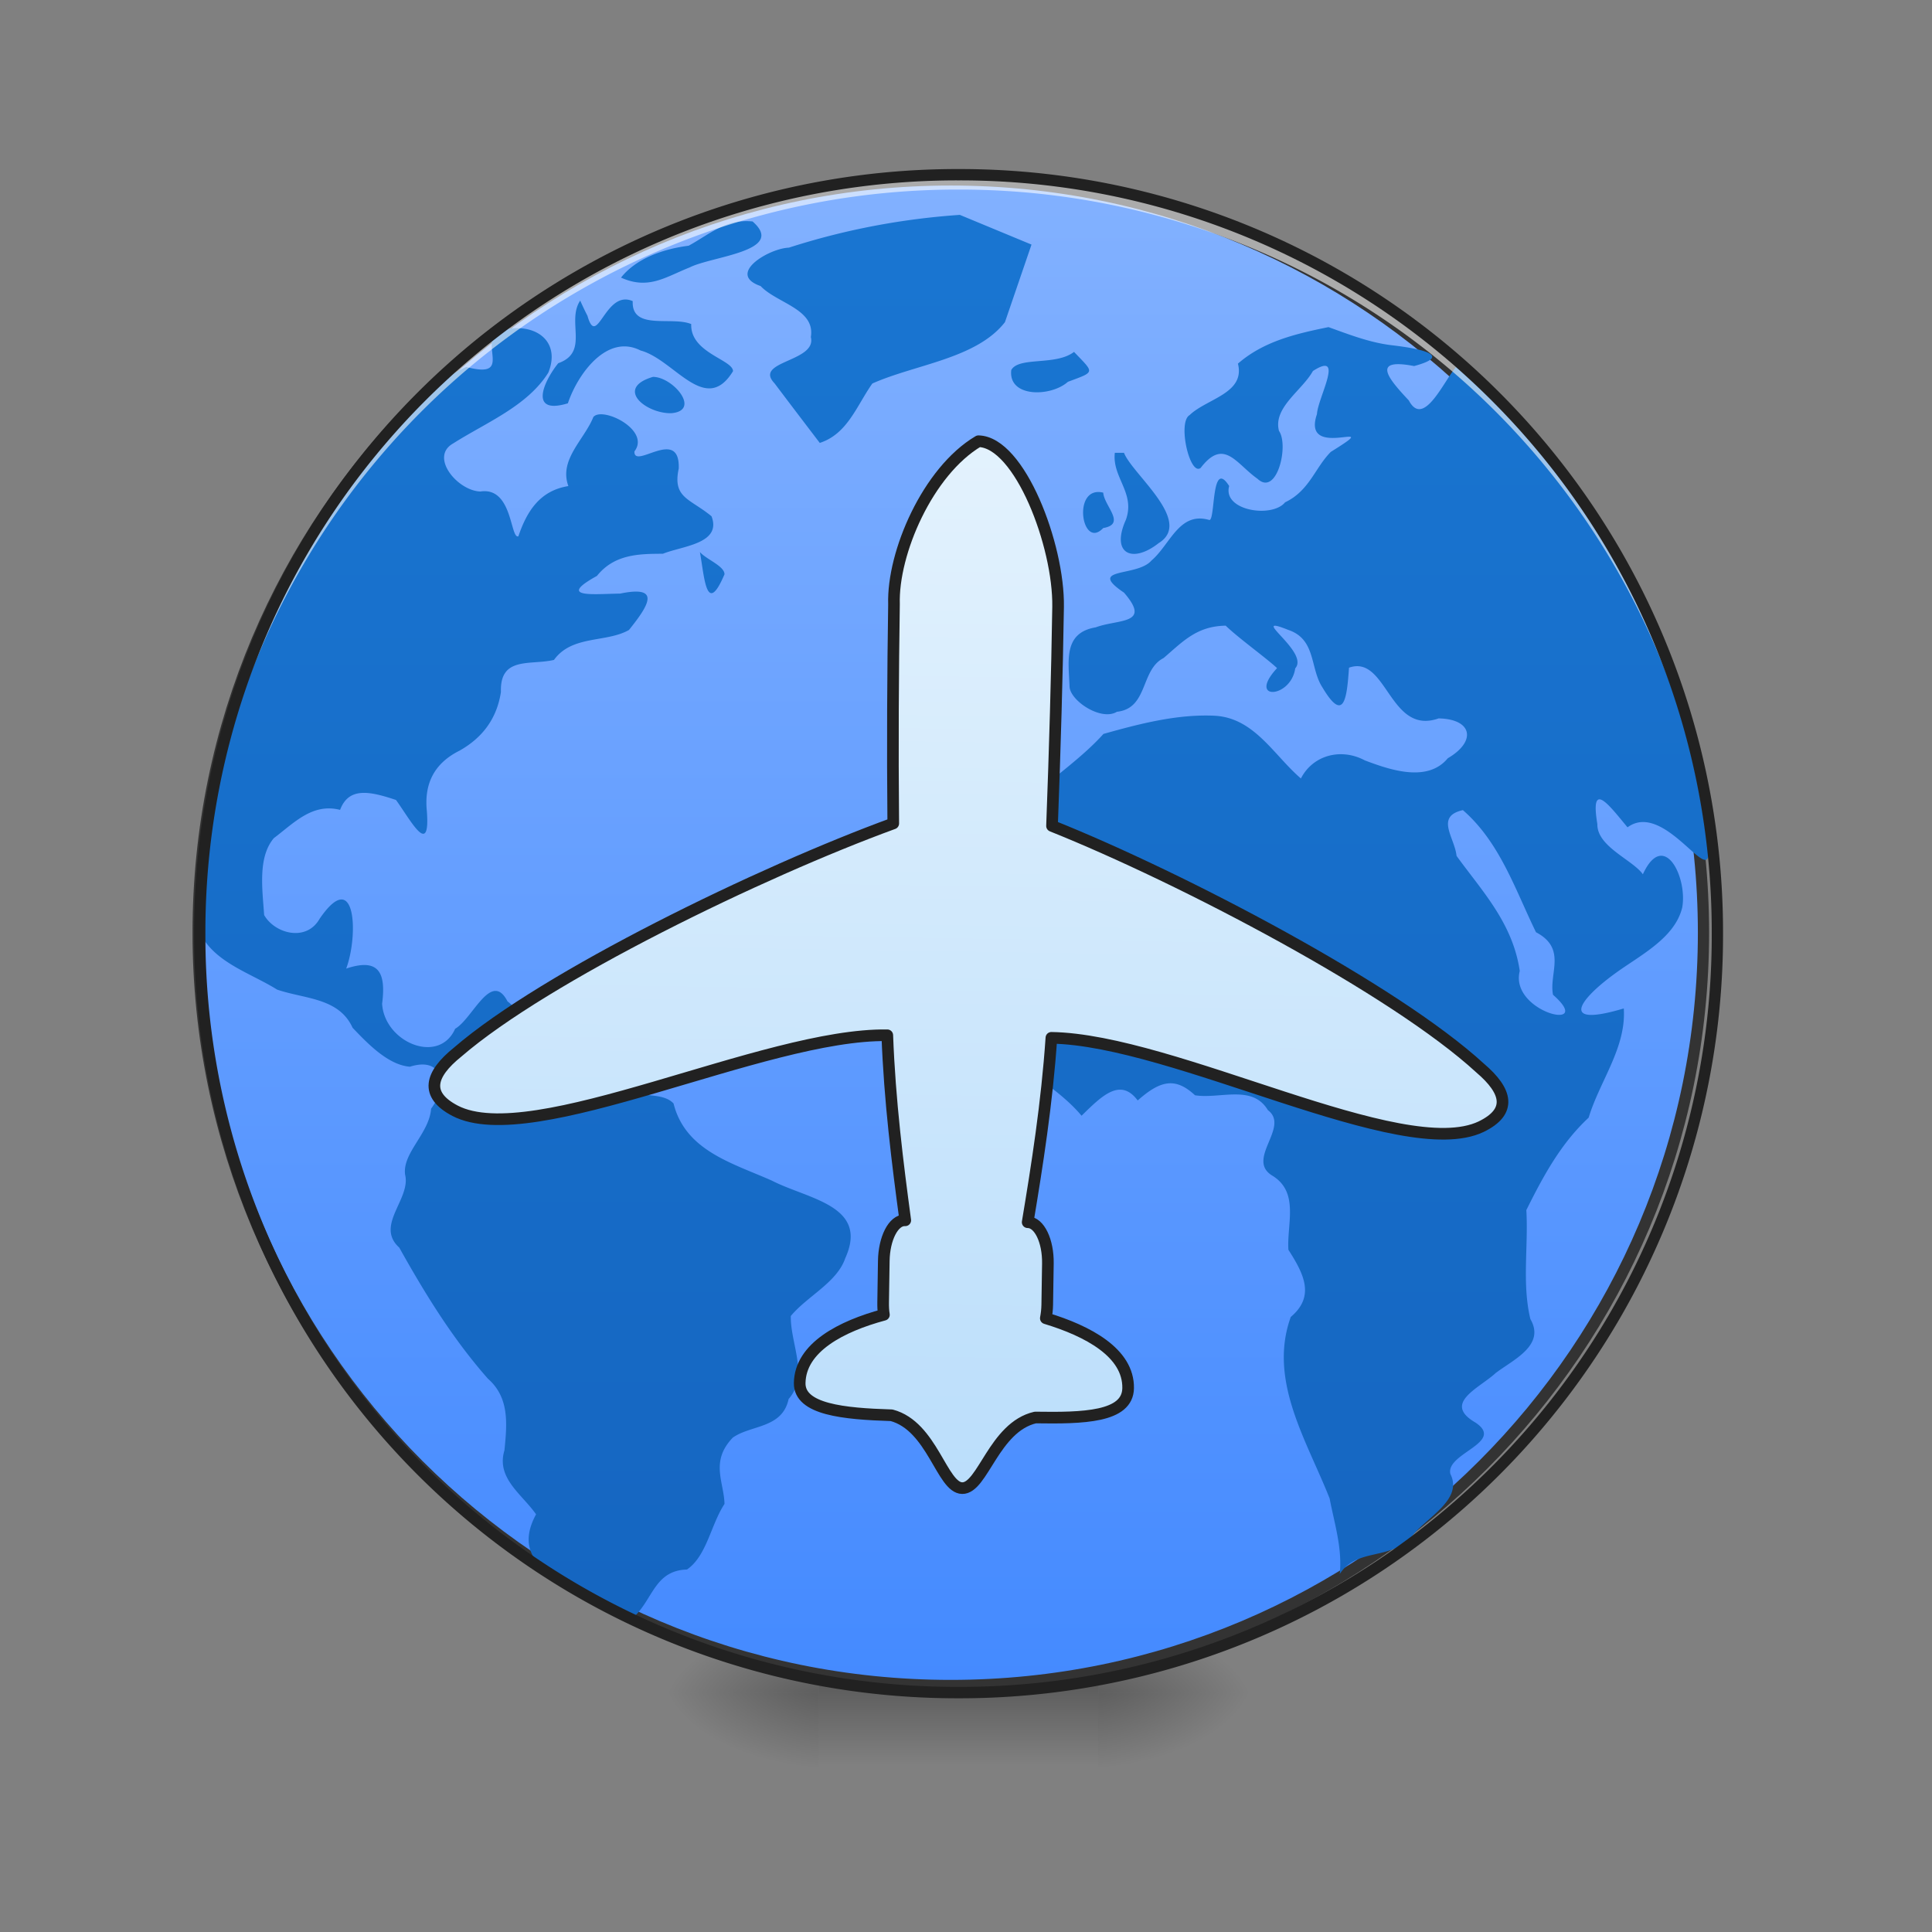 <svg xmlns="http://www.w3.org/2000/svg" xmlns:xlink="http://www.w3.org/1999/xlink" width="32pt" height="32pt" viewBox="0 0 32 32"><rect x="0" y="0" width="32" height="32" fill="#808080" stroke="none"/><defs><radialGradient id="c" gradientUnits="userSpaceOnUse" cx="450.909" cy="189.579" fx="450.909" fy="189.579" r="21.167" gradientTransform="matrix(0 -.078 -.141 0 44.523 63.595)"><stop offset="0" stop-opacity=".314"/><stop offset=".222" stop-opacity=".275"/><stop offset="1" stop-opacity="0"/></radialGradient><radialGradient id="d" gradientUnits="userSpaceOnUse" cx="450.909" cy="189.579" fx="450.909" fy="189.579" r="21.167" gradientTransform="matrix(0 .078 .141 0 -12.77 -7.527)"><stop offset="0" stop-opacity=".314"/><stop offset=".222" stop-opacity=".275"/><stop offset="1" stop-opacity="0"/></radialGradient><radialGradient id="e" gradientUnits="userSpaceOnUse" cx="450.909" cy="189.579" fx="450.909" fy="189.579" r="21.167" gradientTransform="matrix(0 -.078 .141 0 -12.77 63.595)"><stop offset="0" stop-opacity=".314"/><stop offset=".222" stop-opacity=".275"/><stop offset="1" stop-opacity="0"/></radialGradient><radialGradient id="f" gradientUnits="userSpaceOnUse" cx="450.909" cy="189.579" fx="450.909" fy="189.579" r="21.167" gradientTransform="matrix(0 .078 -.141 0 44.523 -7.527)"><stop offset="0" stop-opacity=".314"/><stop offset=".222" stop-opacity=".275"/><stop offset="1" stop-opacity="0"/></radialGradient><linearGradient id="g" gradientUnits="userSpaceOnUse" x1="255.323" y1="233.5" x2="255.323" y2="254.667" gradientTransform="matrix(.013 0 0 .062 12.465 13.439)"><stop offset="0" stop-opacity=".275"/><stop offset="1" stop-opacity="0"/></linearGradient><linearGradient id="h" gradientUnits="userSpaceOnUse" x1="254" y1="-168.667" x2="254" y2="233.5"><stop offset="0" stop-color="#82b1ff"/><stop offset="1" stop-color="#448aff"/></linearGradient><linearGradient id="b" gradientUnits="userSpaceOnUse" x1="254" y1="233.5" x2="253.994" y2="-173.526" gradientTransform="translate(.098 13.606) scale(.062)"><stop offset="0" stop-color="#1565c0"/><stop offset="1" stop-color="#1976d2"/></linearGradient><clipPath id="a"><path d="M0 0h32v32H0z"/></clipPath><g id="i" clip-path="url(#a)"><path d="M15.898 3.559c-.964.066-1.91.246-2.832.543-.328.011-1.043.437-.468.636.27.285.91.38.832.844.105.414-.957.395-.602.766.25.332.5.66.75.988.461-.149.613-.621.871-.984.711-.317 1.723-.41 2.196-1.016l.44-1.285-1.187-.492zm-3.433.109c-.445-.047-.727.223-1.059.402-.406.051-.863.203-1.12.528.456.207.741-.012 1.136-.168.367-.188 1.61-.266 1.043-.762zM9.609 4.98c-.23.348.157.852-.363 1.036-.258.324-.48.859.16.664.16-.48.645-1.16 1.203-.875.559.148 1.075 1.09 1.532.343 0-.191-.711-.304-.692-.78-.316-.134-.992.112-.969-.38-.457-.203-.59.805-.75.242-.043-.082-.082-.168-.12-.25zm12.395.438c-.54.11-1.074.234-1.5.605.125.493-.516.579-.8.852-.204.117.003 1.016.183.875.386-.504.586-.07.941.18.32.3.524-.551.356-.793-.102-.387.386-.672.562-.992.535-.344.082.44.067.714-.274.805 1.199.024.23.625-.262.262-.355.645-.758.836-.215.266-1.039.14-.926-.27-.3-.472-.226.567-.328.563-.5-.148-.648.407-.96.672-.239.277-1.083.106-.454.531.461.532-.09.434-.469.575-.539.09-.449.558-.433.98.008.234.523.578.785.418.52-.055.387-.695.773-.89.32-.274.547-.528 1.028-.536.219.211.668.532.851.703-.504.547.23.504.301.004.246-.273-.816-.918-.113-.636.46.156.355.629.562.949.368.62.407.156.442-.324.629-.223.668 1.129 1.484.84.563.011.629.382.152.66-.335.406-.953.195-1.375.035-.386-.207-.855-.094-1.058.3-.45-.386-.77-1.003-1.426-1.039-.621-.03-1.246.133-1.844.301-.683.758-1.765 1.219-2.03 2.281-.392.391.007.7-.11 1.012-.383.336-.301.719-.059 1.114.238.925 1.27 1.238 1.836 1.917.332-.324.64-.64.93-.253.383-.34.629-.383.949-.086.41.066.95-.184 1.207.246.375.281-.387.824.086 1.093.434.278.227.793.254 1.22.246.386.453.765.039 1.113-.379 1.054.266 2.046.644 3.007.079.414.211.82.168 1.25.278-.433.829-.222 1.184-.61.227-.315.867-.612.648-1.046-.085-.344.915-.52.415-.852-.551-.32.058-.566.335-.82.286-.219.829-.457.575-.894-.141-.586-.032-1.203-.067-1.805.278-.559.57-1.102 1.032-1.531.183-.606.625-1.16.582-1.809-1.07.32-.75-.137-.157-.57.414-.305 1-.586 1.125-1.102.09-.508-.308-1.297-.652-.55-.168-.239-.762-.458-.754-.833-.125-.753.203-.3.5.055.684-.504 1.574 1.399 1.285.04a12.472 12.472 0 0 0-4.117-7.673c-.203.22-.543 1.032-.79.563-.35-.371-.624-.707.087-.57.7-.188.004-.301-.363-.344-.368-.043-.707-.176-1.055-.301zm-13.684.02c-.46.18.23.859-.597.64-.91.41-1.516 1.41-2.145 2.192a12.421 12.421 0 0 0-2.27 7.175c.243.5.837.668 1.282.946.453.156 1.023.132 1.25.632.25.262.59.618.95.645.554-.176.632.324.35.695-.027.407-.48.735-.43 1.094.099.402-.503.84-.097 1.207.43.77.887 1.512 1.469 2.172.36.316.316.754.273 1.187-.14.461.293.727.524 1.059-.566 1.04.973 1.25 1.617 1.703.32-.297.348-.773.883-.789.328-.226.394-.742.621-1.086-.008-.363-.242-.703.137-1.098.3-.214.82-.148.925-.64.34-.387.028-.914.036-1.375.277-.332.765-.555.902-.957.398-.875-.617-.977-1.215-1.285-.66-.293-1.433-.496-1.629-1.278-.254-.273-.926.043-.933-.547-.07-.55-.442-.582-.907-.453-.457.157-.605-.465-.91-.691-.27-.523-.578.289-.867.453-.27.606-1.172.223-1.21-.414.066-.508-.048-.766-.595-.582.207-.555.16-1.703-.441-.824-.219.386-.742.246-.918-.063-.027-.414-.11-.953.16-1.273.336-.254.64-.586 1.098-.469.144-.383.492-.309.926-.164.246.34.57.965.511.184-.047-.457.125-.793.54-1 .382-.215.62-.532.687-.973-.02-.598.492-.438.879-.531.297-.414.87-.282 1.242-.496.32-.399.547-.746-.148-.602-.422.004-1.063.082-.383-.293.285-.355.68-.367 1.093-.367.313-.129.98-.164.805-.621-.36-.297-.648-.301-.543-.79.024-.706-.746.028-.734-.284.273-.356-.531-.75-.68-.57-.152.378-.574.706-.414 1.144-.469.074-.687.414-.828.832-.137.05-.094-.824-.629-.742-.379-.012-.848-.575-.45-.797.548-.348 1.227-.617 1.575-1.172.2-.492-.168-.797-.656-.727l-.07-.004zm9.47.39c-.302.234-.911.074-1.04.3-.055.458.652.45.938.196.46-.172.44-.14.101-.496zm-6.974.414c-.64.188-.117.61.301.602.5-.04.035-.598-.3-.602zM18.465 7.5c-.047.41.344.664.183 1.11-.253.562.106.73.543.386.582-.36-.437-1.14-.574-1.496h-.152zm-.192.66c-.523-.129-.359.965 0 .586.387-.066.016-.363 0-.586zm-6.68.985c.075.418.106 1.074.407.367 0-.137-.3-.246-.406-.367zm12.637 4.273c.614.535.864 1.312 1.211 2.023.516.27.211.684.282 1.036.718.628-.727.293-.551-.395-.117-.797-.629-1.328-1.047-1.906-.031-.305-.36-.653.105-.758zm0 0" fill="url(#b)"/></g><linearGradient id="j" gradientUnits="userSpaceOnUse" x1="960" y1="1435.118" x2="960" y2="415.118"><stop offset="0" stop-color="#bbdefb"/><stop offset="1" stop-color="#e3f2fd"/></linearGradient></defs><path d="M18.191 28.035h2.649v-1.324H18.19zm0 0" fill="url(#c)"/><path d="M13.563 28.035h-2.649v1.32h2.649zm0 0" fill="url(#d)"/><path d="M13.563 28.035h-2.649v-1.324h2.649zm0 0" fill="url(#e)"/><path d="M18.191 28.035h2.649v1.32H18.19zm0 0" fill="url(#f)"/><path d="M13.563 27.703h4.628v1.652h-4.628zm0 0" fill="url(#g)"/><path d="M253.976-168.692c111.052 0 201.106 90.054 201.106 201.106 0 111.052-90.054 201.106-201.106 201.106-111.052 0-201.044-90.054-201.044-201.106 0-111.052 89.992-201.106 201.044-201.106zm0 0" transform="matrix(.062 0 0 .062 0 13.439)" fill="url(#h)" stroke-width="3" stroke-linecap="round" stroke="#333"/><use xlink:href="#i"/><path d="M15.875 2.895A12.54 12.54 0 0 0 3.309 15.59 12.543 12.543 0 0 1 15.875 3.14a12.546 12.546 0 0 1 12.57 12.45v-.125c0-6.965-5.605-12.57-12.57-12.57zm0 0" fill="#fff" fill-opacity=".588"/><path d="M15.875 2.8a12.638 12.638 0 0 0-12.66 12.665 12.638 12.638 0 0 0 12.66 12.664 12.64 12.64 0 0 0 12.664-12.664A12.64 12.64 0 0 0 15.875 2.8zm0 .188a12.447 12.447 0 0 1 12.477 12.477A12.447 12.447 0 0 1 15.875 27.94 12.446 12.446 0 0 1 3.402 15.465 12.446 12.446 0 0 1 15.875 2.988zm0 0" fill="#212121"/><path d="M959.908 415c-48.893 29.997-82.196 110.068-79.835 160.142 0 65.427.71 138.648 2.599 213.523-127.783 48.893-336.582 154.237-420.905 229.348-26.69 22.203-31.65 42.043-1.653 57.16 76.291 38.264 299.97-80.071 419.96-80.071 3.306 63.537 12.046 125.185 20.313 179.983h-.473c-11.101 0-19.84 17.95-19.84 39.917v40.154c0 4.251.236 8.503.944 12.282-41.334 11.81-81.016 33.068-81.016 67.789 0 25.745 43.225 29.288 89.992 29.997 39.917 9.92 50.074 69.915 69.914 69.915 20.077 0 29.998-59.995 70.151-69.915 46.767 0 89.992-1.653 89.992-29.997 0-34.485-39.918-55.034-81.253-66.844.71-4.015 1.181-8.503 1.181-13.227v-40.154c0-21.966-8.975-39.917-20.076-39.917h-.237c8.267-54.798 17.007-116.446 20.313-179.983 119.989 0 343.668 117.863 419.96 80.071 29.998-15.117 25.037-34.957-1.89-57.16-84.322-75.11-292.885-180.455-420.668-229.348 1.654-74.875 2.598-148.096 2.598-213.523 0-59.994-39.917-159.906-80.07-160.142zm0 0" transform="rotate(.891) scale(.017)" fill="url(#j)" stroke-width="11.339" stroke-linecap="round" stroke-linejoin="round" stroke="#212121"/></svg>